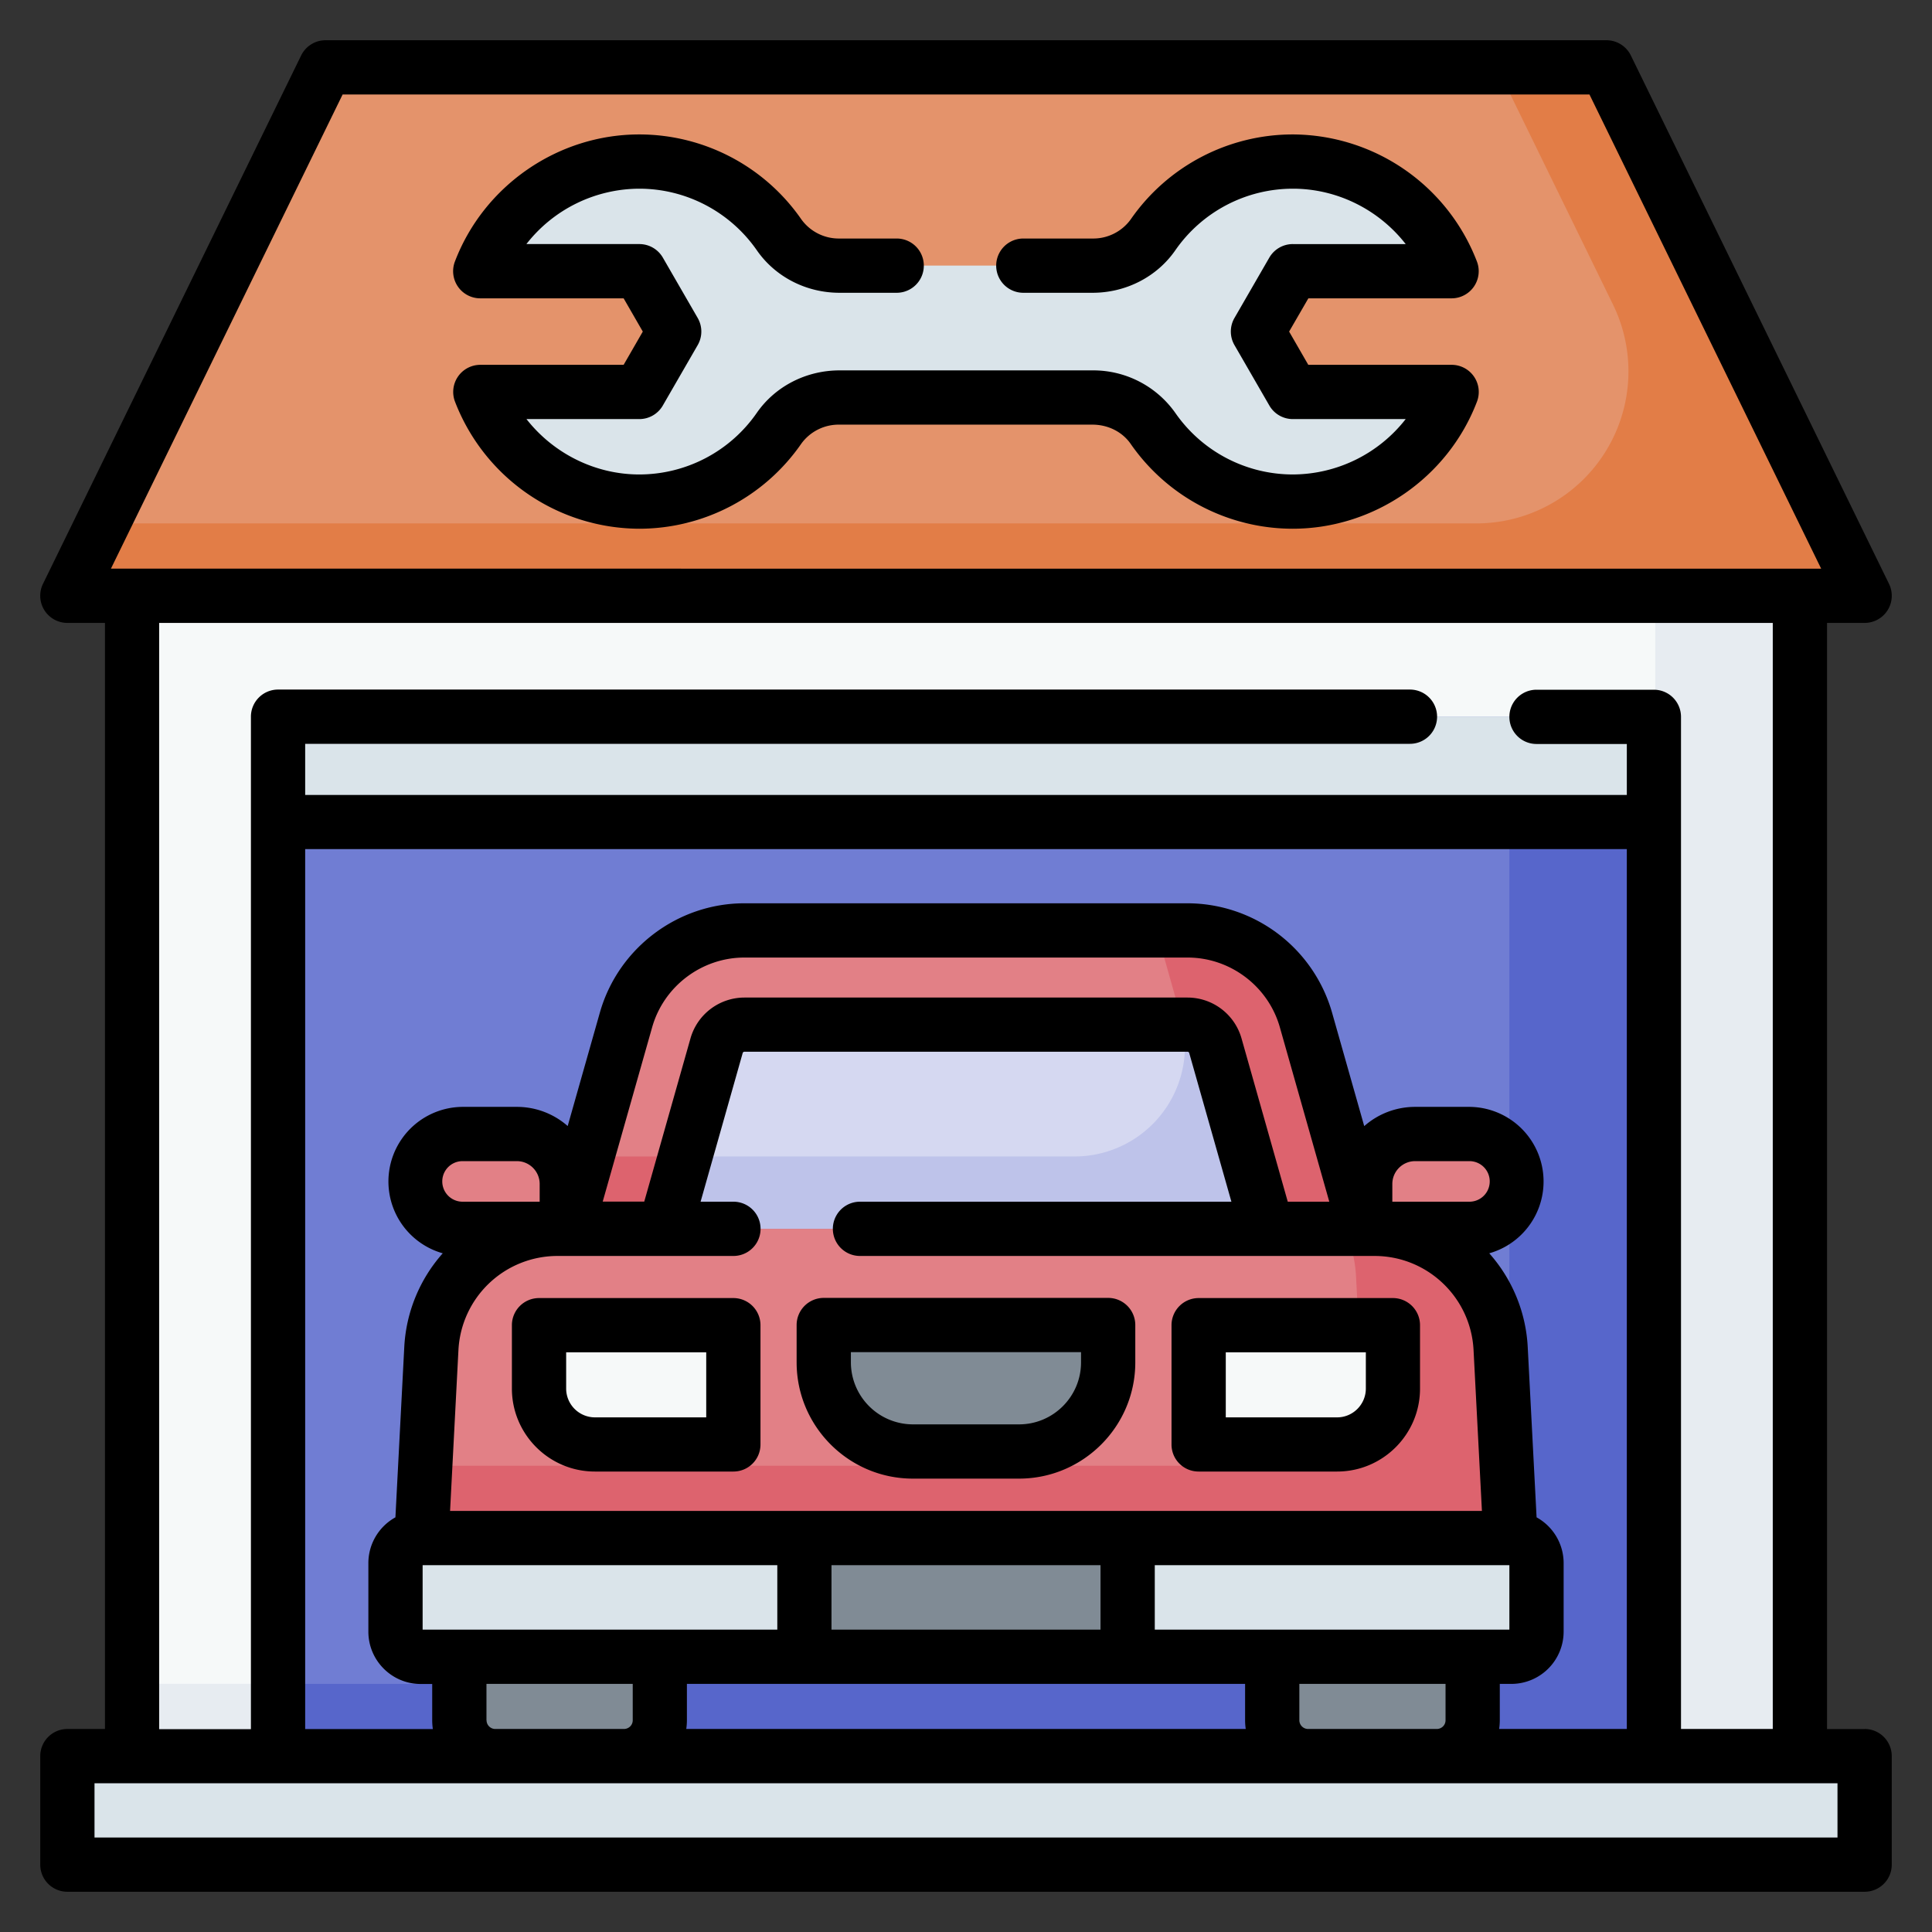 <svg width="24" height="24" fill="none" xmlns="http://www.w3.org/2000/svg">
  <rect width="100%" height="100%" fill="#333333" stroke="none"/>
  <defs/>
  <path d="M1.64 7.4h20.72v14.415H1.64V7.401z" fill="#F6F9F9"/>
  <path d="M20.562 7.4v7.683a5.834 5.834 0 01-5.834 5.834H1.641v.898h20.718V7.401h-1.797z" fill="#E7ECF1"/>
  <path d="M20.546 8.904v12.911H3.454V8.905h17.092z" fill="#707DD3"/>
  <path d="M18.75 8.904V15.7a5.218 5.218 0 01-5.219 5.218H3.454v.898h17.092V8.905h-1.797z" fill="#5766CB"/>
  <path d="M23.163 7.4H.837L4.044.838h15.912L23.163 7.4z" fill="#E4936B"/>
  <path d="M19.956.837h-1.358l1.44 2.948a1.889 1.889 0 01-1.697 2.717H1.276l-.44.899h22.327L19.956.837z" fill="#E27D47"/>
  <path d="M18.775 20.581H5.225a.312.312 0 01-.312-.312v-.85c0-.173.14-.313.312-.313h13.55c.172 0 .312.14.312.312v.85c0 .173-.14.313-.312.313z" fill="#DAE4EA"/>
  <path d="M18.843 14.676a.589.589 0 01-.589.589H16.96v-.558a.62.62 0 01.62-.62h.675a.59.59 0 01.59.589zM5.746 15.265h1.296v-.558a.62.62 0 00-.621-.62h-.675a.589.589 0 100 1.178z" fill="#E28086"/>
  <path d="M9.992 19.106h4.015v1.475H9.992v-1.475zM7.75 21.815H6.152a.446.446 0 01-.446-.446v-.788h2.49v.788c0 .247-.2.446-.446.446z" fill="#808B95"/>
  <path d="M16.959 15.265l-.736-2.595a1.528 1.528 0 00-1.47-1.112H9.247c-.684 0-1.284.454-1.47 1.112l-.736 2.595h9.918z" fill="#E28086"/>
  <path d="M16.223 12.67a1.528 1.528 0 00-1.47-1.112h-.405c.031.069.058.14.079.213l.24.85a1.372 1.372 0 01-1.32 1.745H7.296l-.255.899h9.918l-.736-2.595z" fill="#DD636E"/>
  <path d="M8.258 15.265l.645-2.276a.36.36 0 01.344-.26h5.507a.36.36 0 01.344.26l.645 2.276H8.258z" fill="#D5D8F1"/>
  <path d="M8.258 15.265h7.485l-.645-2.276a.36.36 0 00-.344-.26h-.06a1.371 1.371 0 01-1.346 1.637H8.512l-.254.899z" fill="#BEC3EA"/>
  <path d="M17.075 15.265H6.925c-.834 0-1.522.653-1.566 1.487l-.123 2.354h13.528l-.122-2.354a1.569 1.569 0 00-1.567-1.487z" fill="#E28086"/>
  <path d="M18.642 16.752a1.569 1.569 0 00-1.567-1.487h-.378c.085.18.137.378.148.589l.05.954c.04.76-.567 1.4-1.329 1.4H5.283l-.047.898h13.528l-.122-2.354z" fill="#DD636E"/>
  <path d="M7.675 16.462h-.979v.787c0 .384.311.695.694.695h1.72v-1.482H7.675zM17.304 16.462H14.89v1.482h1.72c.383 0 .694-.311.694-.695v-.787z" fill="#F6F9F9"/>
  <path d="M12.658 18.031h-1.317a1.108 1.108 0 01-1.108-1.107v-.464h3.533v.464c0 .611-.496 1.107-1.108 1.107zM17.848 21.815H16.25a.446.446 0 01-.445-.446v-.788h2.49v.788c0 .247-.2.446-.447.446z" fill="#808B95"/>
  <g fill="#DAE4EA">
    <path d="M20.546 8.903v1.307H3.454V8.903h17.092zM15.626 4.118l.433-.75h1.974a2.112 2.112 0 00-3.71-.453.912.912 0 01-.752.384H10.43a.912.912 0 01-.752-.384 2.112 2.112 0 00-3.71.453H7.94l.433.75-.433.75H5.967a2.112 2.112 0 003.71.452.912.912 0 01.752-.383h3.142c.298 0 .582.14.752.383a2.112 2.112 0 003.71-.452H16.06l-.433-.75zM.837 21.815h22.326v1.347H.837v-1.347z"/>
  </g>
  <path d="M9.11 16.125H6.696a.337.337 0 00-.337.337v.787c0 .569.463 1.031 1.031 1.031h1.72c.187 0 .337-.15.337-.337v-1.481a.337.337 0 00-.337-.337zm-.336 1.482H7.39a.358.358 0 01-.357-.358v-.45h1.74v.808zM14.89 18.28h1.72c.568 0 1.03-.462 1.03-1.03v-.788a.337.337 0 00-.336-.337H14.89a.337.337 0 00-.337.337v1.482c0 .186.15.336.337.336zm.337-1.481h1.74v.45c0 .197-.16.358-.357.358h-1.383v-.808zM11.34 18.368h1.318c.797 0 1.445-.648 1.445-1.444v-.464a.337.337 0 00-.337-.337h-3.533a.337.337 0 00-.337.337v.464c0 .796.648 1.444 1.445 1.444zm-.77-1.571h2.859v.127c0 .425-.346.77-.77.77H11.34a.772.772 0 01-.77-.77v-.127zM5.967 4.532a.337.337 0 00-.315.457A2.462 2.462 0 007.94 6.568c.802 0 1.555-.394 2.013-1.055a.574.574 0 01.475-.238h3.142c.194 0 .371.089.475.238a2.451 2.451 0 002.013 1.055c1.01 0 1.93-.635 2.29-1.58a.337.337 0 00-.316-.456h-1.78l-.238-.413.239-.413h1.78a.337.337 0 00.314-.457A2.462 2.462 0 0016.06 1.67c-.802 0-1.555.394-2.013 1.054a.574.574 0 01-.475.239h-.86a.337.337 0 100 .674h.86c.415 0 .8-.198 1.029-.529a1.777 1.777 0 011.46-.764c.553 0 1.07.263 1.401.688h-1.402a.337.337 0 00-.292.168l-.433.75a.337.337 0 000 .337l.433.75c.06.105.172.169.292.169h1.402a1.786 1.786 0 01-1.402.688 1.777 1.777 0 01-1.46-.765 1.248 1.248 0 00-1.028-.528H10.43c-.415 0-.799.197-1.029.528a1.777 1.777 0 01-1.459.765c-.554 0-1.07-.264-1.402-.688h1.402c.12 0 .232-.064.292-.169l.433-.75a.337.337 0 000-.337l-.433-.75a.337.337 0 00-.292-.168H6.539a1.786 1.786 0 011.402-.688c.582 0 1.127.286 1.46.764.229.331.613.529 1.028.529h.71a.337.337 0 000-.674h-.71a.574.574 0 01-.475-.239A2.451 2.451 0 007.941 1.67c-1.01 0-1.93.635-2.29 1.579a.337.337 0 00.316.457h1.78l.238.413-.238.413h-1.78z" fill="#000"/>
  <path d="M23.163 21.479h-.467V7.738h.467a.337.337 0 00.303-.485L20.259.689A.337.337 0 0019.956.5H4.044a.337.337 0 00-.303.189L.534 7.253a.337.337 0 00.303.485h.467v13.74H.837a.337.337 0 00-.337.337v1.348c0 .186.15.337.337.337h22.326c.186 0 .337-.15.337-.337v-1.348a.337.337 0 00-.337-.337zM4.255 1.174h15.49l2.878 5.89H1.378l2.878-5.89zM1.978 7.738h20.044v13.74h-1.14V8.905a.337.337 0 00-.336-.337h-1.459a.337.337 0 100 .674h1.122v.633H3.791V9.24h13.724a.337.337 0 100-.674H3.455a.337.337 0 00-.338.337V21.48h-1.14V7.738zM6.043 21.37v-.452H7.86v.452c0 .06-.049.108-.11.108H6.153a.109.109 0 01-.109-.108zm11.253-6.442v-.22c0-.157.127-.284.284-.284h.674a.252.252 0 010 .504h-.958zm-1.299 0l-.575-2.031a.698.698 0 00-.669-.505H9.247a.698.698 0 00-.669.505l-.575 2.03h-.516l.614-2.165c.144-.51.616-.867 1.146-.867h5.506c.53 0 1.002.357 1.146.867l.614 2.166h-.516zm-9.293 0h-.958a.252.252 0 010-.504h.674c.157 0 .284.127.284.284v.22zM5.695 16.77a1.232 1.232 0 011.23-1.168h2.186a.337.337 0 000-.674h-.408l.523-1.847a.023.023 0 01.02-.016h5.507c.009 0 .018.007.02.016l.524 1.847h-4.614a.337.337 0 100 .674h6.392c.655 0 1.196.513 1.23 1.168l.104 1.999H5.591l.104-2zm8.65 3.474v-.801h4.405v.801h-4.405zm-4.016-.801h3.342v.801h-3.342v-.801zm-5.08 0h4.407v.801H5.25v-.801zm3.284 1.927v-.452h6.934v.452c0 .037.003.073.008.108h-6.95a.786.786 0 00.008-.108zm7.608 0v-.452h1.816v.452c0 .06-.049.108-.11.108H16.25a.109.109 0 01-.109-.108zm2.49 0v-.452h.144a.65.65 0 00.649-.65v-.85a.65.65 0 00-.336-.569l-.11-2.114a1.9 1.9 0 00-.478-1.166.927.927 0 00-.246-1.819h-.674a.954.954 0 00-.633.239l-.4-1.411a1.872 1.872 0 00-1.794-1.357H9.247c-.83 0-1.568.558-1.795 1.357l-.4 1.41a.954.954 0 00-.632-.238h-.674a.927.927 0 00-.246 1.819 1.9 1.9 0 00-.478 1.165l-.11 2.115a.65.65 0 00-.336.57v.85c0 .358.291.65.65.65h.143v.45c0 .038.003.074.008.11H3.791V10.548h16.418v10.93h-1.586a.799.799 0 00.008-.108zm4.195 1.456H1.174v-.674h21.652v.674z" fill="#000"/>
</svg>
